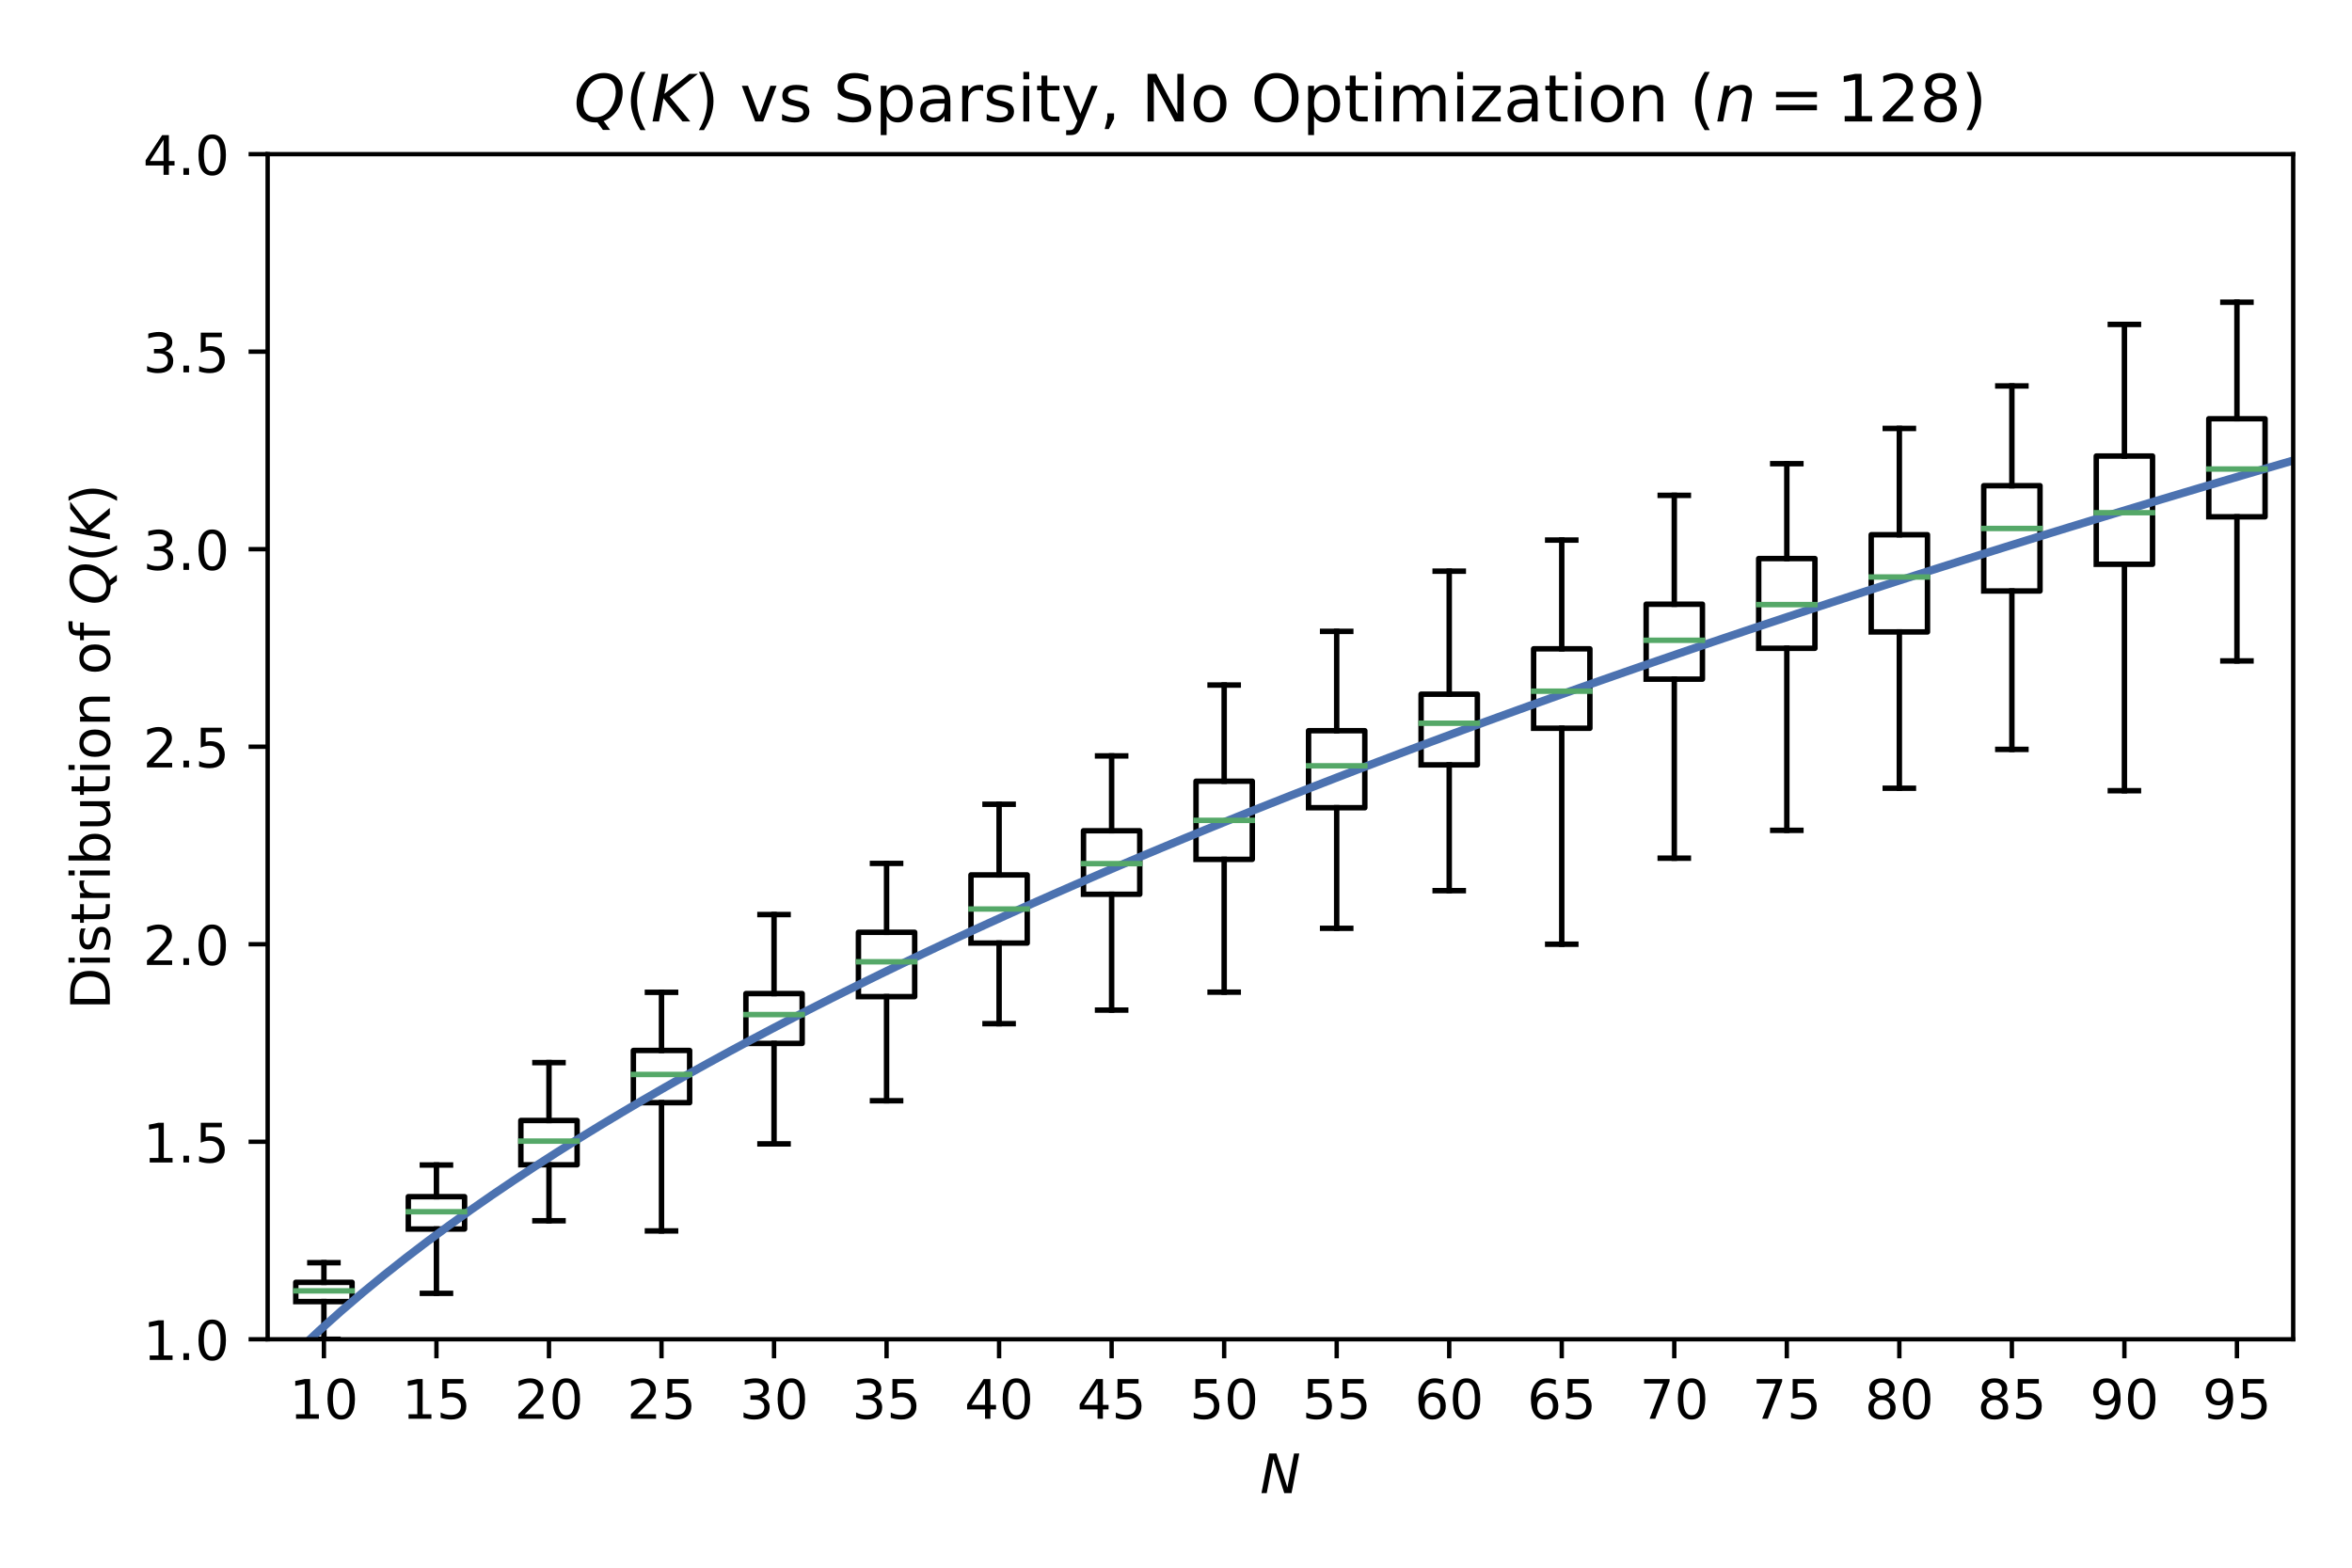 <?xml version="1.0" encoding="utf-8" standalone="no"?>
<!DOCTYPE svg PUBLIC "-//W3C//DTD SVG 1.1//EN"
  "http://www.w3.org/Graphics/SVG/1.1/DTD/svg11.dtd">
<!-- Created with matplotlib (https://matplotlib.org/) -->
<svg height="288pt" version="1.1" viewBox="0 0 432 288" width="432pt" xmlns="http://www.w3.org/2000/svg" xmlns:xlink="http://www.w3.org/1999/xlink">
 <defs>
  <style type="text/css">
*{stroke-linecap:butt;stroke-linejoin:round;}
  </style>
 </defs>
 <g id="figure_1">
  <g id="patch_1">
   <path d="M 0 288 
L 432 288 
L 432 0 
L 0 0 
z
" style="fill:none;"/>
  </g>
  <g id="axes_1">
   <g id="patch_2">
    <path d="M 49.16 246.04 
L 421.2 246.04 
L 421.2 28.32 
L 49.16 28.32 
z
" style="fill:none;"/>
   </g>
   <g id="matplotlib.axis_1">
    <g id="xtick_1">
     <g id="line2d_1">
      <defs>
       <path d="M 0 0 
L 0 3.5 
" id="m05bd1c943e" style="stroke:#000000;stroke-width:0.8;"/>
      </defs>
      <g>
       <use style="stroke:#000000;stroke-width:0.8;" x="59.494" xlink:href="#m05bd1c943e" y="246.04"/>
      </g>
     </g>
     <g id="text_1">
      <!-- 10 -->
      <defs>
       <path d="M 12.406 8.297 
L 28.516 8.297 
L 28.516 63.922 
L 10.984 60.406 
L 10.984 69.391 
L 28.422 72.906 
L 38.281 72.906 
L 38.281 8.297 
L 54.391 8.297 
L 54.391 0 
L 12.406 0 
z
" id="DejaVuSans-49"/>
       <path d="M 31.781 66.406 
Q 24.172 66.406 20.328 58.906 
Q 16.5 51.422 16.5 36.375 
Q 16.5 21.391 20.328 13.891 
Q 24.172 6.391 31.781 6.391 
Q 39.453 6.391 43.281 13.891 
Q 47.125 21.391 47.125 36.375 
Q 47.125 51.422 43.281 58.906 
Q 39.453 66.406 31.781 66.406 
z
M 31.781 74.219 
Q 44.047 74.219 50.516 64.516 
Q 56.984 54.828 56.984 36.375 
Q 56.984 17.969 50.516 8.266 
Q 44.047 -1.422 31.781 -1.422 
Q 19.531 -1.422 13.062 8.266 
Q 6.594 17.969 6.594 36.375 
Q 6.594 54.828 13.062 64.516 
Q 19.531 74.219 31.781 74.219 
z
" id="DejaVuSans-48"/>
      </defs>
      <g transform="translate(53.132 260.638)scale(0.1 -0.1)">
       <use xlink:href="#DejaVuSans-49"/>
       <use x="63.623" xlink:href="#DejaVuSans-48"/>
      </g>
     </g>
    </g>
    <g id="xtick_2">
     <g id="line2d_2">
      <g>
       <use style="stroke:#000000;stroke-width:0.8;" x="80.163" xlink:href="#m05bd1c943e" y="246.04"/>
      </g>
     </g>
     <g id="text_2">
      <!-- 15 -->
      <defs>
       <path d="M 10.797 72.906 
L 49.516 72.906 
L 49.516 64.594 
L 19.828 64.594 
L 19.828 46.734 
Q 21.969 47.469 24.109 47.828 
Q 26.266 48.188 28.422 48.188 
Q 40.625 48.188 47.75 41.5 
Q 54.891 34.812 54.891 23.391 
Q 54.891 11.625 47.562 5.094 
Q 40.234 -1.422 26.906 -1.422 
Q 22.312 -1.422 17.547 -0.641 
Q 12.797 0.141 7.719 1.703 
L 7.719 11.625 
Q 12.109 9.234 16.797 8.062 
Q 21.484 6.891 26.703 6.891 
Q 35.156 6.891 40.078 11.328 
Q 45.016 15.766 45.016 23.391 
Q 45.016 31 40.078 35.438 
Q 35.156 39.891 26.703 39.891 
Q 22.75 39.891 18.812 39.016 
Q 14.891 38.141 10.797 36.281 
z
" id="DejaVuSans-53"/>
      </defs>
      <g transform="translate(73.801 260.638)scale(0.1 -0.1)">
       <use xlink:href="#DejaVuSans-49"/>
       <use x="63.623" xlink:href="#DejaVuSans-53"/>
      </g>
     </g>
    </g>
    <g id="xtick_3">
     <g id="line2d_3">
      <g>
       <use style="stroke:#000000;stroke-width:0.8;" x="100.832" xlink:href="#m05bd1c943e" y="246.04"/>
      </g>
     </g>
     <g id="text_3">
      <!-- 20 -->
      <defs>
       <path d="M 19.188 8.297 
L 53.609 8.297 
L 53.609 0 
L 7.328 0 
L 7.328 8.297 
Q 12.938 14.109 22.625 23.891 
Q 32.328 33.688 34.812 36.531 
Q 39.547 41.844 41.422 45.531 
Q 43.312 49.219 43.312 52.781 
Q 43.312 58.594 39.234 62.25 
Q 35.156 65.922 28.609 65.922 
Q 23.969 65.922 18.812 64.312 
Q 13.672 62.703 7.812 59.422 
L 7.812 69.391 
Q 13.766 71.781 18.938 73 
Q 24.125 74.219 28.422 74.219 
Q 39.75 74.219 46.484 68.547 
Q 53.219 62.891 53.219 53.422 
Q 53.219 48.922 51.531 44.891 
Q 49.859 40.875 45.406 35.406 
Q 44.188 33.984 37.641 27.219 
Q 31.109 20.453 19.188 8.297 
z
" id="DejaVuSans-50"/>
      </defs>
      <g transform="translate(94.47 260.638)scale(0.1 -0.1)">
       <use xlink:href="#DejaVuSans-50"/>
       <use x="63.623" xlink:href="#DejaVuSans-48"/>
      </g>
     </g>
    </g>
    <g id="xtick_4">
     <g id="line2d_4">
      <g>
       <use style="stroke:#000000;stroke-width:0.8;" x="121.501" xlink:href="#m05bd1c943e" y="246.04"/>
      </g>
     </g>
     <g id="text_4">
      <!-- 25 -->
      <g transform="translate(115.139 260.638)scale(0.1 -0.1)">
       <use xlink:href="#DejaVuSans-50"/>
       <use x="63.623" xlink:href="#DejaVuSans-53"/>
      </g>
     </g>
    </g>
    <g id="xtick_5">
     <g id="line2d_5">
      <g>
       <use style="stroke:#000000;stroke-width:0.8;" x="142.17" xlink:href="#m05bd1c943e" y="246.04"/>
      </g>
     </g>
     <g id="text_5">
      <!-- 30 -->
      <defs>
       <path d="M 40.578 39.312 
Q 47.656 37.797 51.625 33 
Q 55.609 28.219 55.609 21.188 
Q 55.609 10.406 48.188 4.484 
Q 40.766 -1.422 27.094 -1.422 
Q 22.516 -1.422 17.656 -0.516 
Q 12.797 0.391 7.625 2.203 
L 7.625 11.719 
Q 11.719 9.328 16.594 8.109 
Q 21.484 6.891 26.812 6.891 
Q 36.078 6.891 40.938 10.547 
Q 45.797 14.203 45.797 21.188 
Q 45.797 27.641 41.281 31.266 
Q 36.766 34.906 28.719 34.906 
L 20.219 34.906 
L 20.219 43.016 
L 29.109 43.016 
Q 36.375 43.016 40.234 45.922 
Q 44.094 48.828 44.094 54.297 
Q 44.094 59.906 40.109 62.906 
Q 36.141 65.922 28.719 65.922 
Q 24.656 65.922 20.016 65.031 
Q 15.375 64.156 9.812 62.312 
L 9.812 71.094 
Q 15.438 72.656 20.344 73.438 
Q 25.25 74.219 29.594 74.219 
Q 40.828 74.219 47.359 69.109 
Q 53.906 64.016 53.906 55.328 
Q 53.906 49.266 50.438 45.094 
Q 46.969 40.922 40.578 39.312 
z
" id="DejaVuSans-51"/>
      </defs>
      <g transform="translate(135.808 260.638)scale(0.1 -0.1)">
       <use xlink:href="#DejaVuSans-51"/>
       <use x="63.623" xlink:href="#DejaVuSans-48"/>
      </g>
     </g>
    </g>
    <g id="xtick_6">
     <g id="line2d_6">
      <g>
       <use style="stroke:#000000;stroke-width:0.8;" x="162.839" xlink:href="#m05bd1c943e" y="246.04"/>
      </g>
     </g>
     <g id="text_6">
      <!-- 35 -->
      <g transform="translate(156.476 260.638)scale(0.1 -0.1)">
       <use xlink:href="#DejaVuSans-51"/>
       <use x="63.623" xlink:href="#DejaVuSans-53"/>
      </g>
     </g>
    </g>
    <g id="xtick_7">
     <g id="line2d_7">
      <g>
       <use style="stroke:#000000;stroke-width:0.8;" x="183.508" xlink:href="#m05bd1c943e" y="246.04"/>
      </g>
     </g>
     <g id="text_7">
      <!-- 40 -->
      <defs>
       <path d="M 37.797 64.312 
L 12.891 25.391 
L 37.797 25.391 
z
M 35.203 72.906 
L 47.609 72.906 
L 47.609 25.391 
L 58.016 25.391 
L 58.016 17.188 
L 47.609 17.188 
L 47.609 0 
L 37.797 0 
L 37.797 17.188 
L 4.891 17.188 
L 4.891 26.703 
z
" id="DejaVuSans-52"/>
      </defs>
      <g transform="translate(177.145 260.638)scale(0.1 -0.1)">
       <use xlink:href="#DejaVuSans-52"/>
       <use x="63.623" xlink:href="#DejaVuSans-48"/>
      </g>
     </g>
    </g>
    <g id="xtick_8">
     <g id="line2d_8">
      <g>
       <use style="stroke:#000000;stroke-width:0.8;" x="204.177" xlink:href="#m05bd1c943e" y="246.04"/>
      </g>
     </g>
     <g id="text_8">
      <!-- 45 -->
      <g transform="translate(197.814 260.638)scale(0.1 -0.1)">
       <use xlink:href="#DejaVuSans-52"/>
       <use x="63.623" xlink:href="#DejaVuSans-53"/>
      </g>
     </g>
    </g>
    <g id="xtick_9">
     <g id="line2d_9">
      <g>
       <use style="stroke:#000000;stroke-width:0.8;" x="224.846" xlink:href="#m05bd1c943e" y="246.04"/>
      </g>
     </g>
     <g id="text_9">
      <!-- 50 -->
      <g transform="translate(218.483 260.638)scale(0.1 -0.1)">
       <use xlink:href="#DejaVuSans-53"/>
       <use x="63.623" xlink:href="#DejaVuSans-48"/>
      </g>
     </g>
    </g>
    <g id="xtick_10">
     <g id="line2d_10">
      <g>
       <use style="stroke:#000000;stroke-width:0.8;" x="245.514" xlink:href="#m05bd1c943e" y="246.04"/>
      </g>
     </g>
     <g id="text_10">
      <!-- 55 -->
      <g transform="translate(239.152 260.638)scale(0.1 -0.1)">
       <use xlink:href="#DejaVuSans-53"/>
       <use x="63.623" xlink:href="#DejaVuSans-53"/>
      </g>
     </g>
    </g>
    <g id="xtick_11">
     <g id="line2d_11">
      <g>
       <use style="stroke:#000000;stroke-width:0.8;" x="266.183" xlink:href="#m05bd1c943e" y="246.04"/>
      </g>
     </g>
     <g id="text_11">
      <!-- 60 -->
      <defs>
       <path d="M 33.016 40.375 
Q 26.375 40.375 22.484 35.828 
Q 18.609 31.297 18.609 23.391 
Q 18.609 15.531 22.484 10.953 
Q 26.375 6.391 33.016 6.391 
Q 39.656 6.391 43.531 10.953 
Q 47.406 15.531 47.406 23.391 
Q 47.406 31.297 43.531 35.828 
Q 39.656 40.375 33.016 40.375 
z
M 52.594 71.297 
L 52.594 62.312 
Q 48.875 64.062 45.094 64.984 
Q 41.312 65.922 37.594 65.922 
Q 27.828 65.922 22.672 59.328 
Q 17.531 52.734 16.797 39.406 
Q 19.672 43.656 24.016 45.922 
Q 28.375 48.188 33.594 48.188 
Q 44.578 48.188 50.953 41.516 
Q 57.328 34.859 57.328 23.391 
Q 57.328 12.156 50.688 5.359 
Q 44.047 -1.422 33.016 -1.422 
Q 20.359 -1.422 13.672 8.266 
Q 6.984 17.969 6.984 36.375 
Q 6.984 53.656 15.188 63.938 
Q 23.391 74.219 37.203 74.219 
Q 40.922 74.219 44.703 73.484 
Q 48.484 72.75 52.594 71.297 
z
" id="DejaVuSans-54"/>
      </defs>
      <g transform="translate(259.821 260.638)scale(0.1 -0.1)">
       <use xlink:href="#DejaVuSans-54"/>
       <use x="63.623" xlink:href="#DejaVuSans-48"/>
      </g>
     </g>
    </g>
    <g id="xtick_12">
     <g id="line2d_12">
      <g>
       <use style="stroke:#000000;stroke-width:0.8;" x="286.852" xlink:href="#m05bd1c943e" y="246.04"/>
      </g>
     </g>
     <g id="text_12">
      <!-- 65 -->
      <g transform="translate(280.49 260.638)scale(0.1 -0.1)">
       <use xlink:href="#DejaVuSans-54"/>
       <use x="63.623" xlink:href="#DejaVuSans-53"/>
      </g>
     </g>
    </g>
    <g id="xtick_13">
     <g id="line2d_13">
      <g>
       <use style="stroke:#000000;stroke-width:0.8;" x="307.521" xlink:href="#m05bd1c943e" y="246.04"/>
      </g>
     </g>
     <g id="text_13">
      <!-- 70 -->
      <defs>
       <path d="M 8.203 72.906 
L 55.078 72.906 
L 55.078 68.703 
L 28.609 0 
L 18.312 0 
L 43.219 64.594 
L 8.203 64.594 
z
" id="DejaVuSans-55"/>
      </defs>
      <g transform="translate(301.159 260.638)scale(0.1 -0.1)">
       <use xlink:href="#DejaVuSans-55"/>
       <use x="63.623" xlink:href="#DejaVuSans-48"/>
      </g>
     </g>
    </g>
    <g id="xtick_14">
     <g id="line2d_14">
      <g>
       <use style="stroke:#000000;stroke-width:0.8;" x="328.19" xlink:href="#m05bd1c943e" y="246.04"/>
      </g>
     </g>
     <g id="text_14">
      <!-- 75 -->
      <g transform="translate(321.827 260.638)scale(0.1 -0.1)">
       <use xlink:href="#DejaVuSans-55"/>
       <use x="63.623" xlink:href="#DejaVuSans-53"/>
      </g>
     </g>
    </g>
    <g id="xtick_15">
     <g id="line2d_15">
      <g>
       <use style="stroke:#000000;stroke-width:0.8;" x="348.859" xlink:href="#m05bd1c943e" y="246.04"/>
      </g>
     </g>
     <g id="text_15">
      <!-- 80 -->
      <defs>
       <path d="M 31.781 34.625 
Q 24.75 34.625 20.719 30.859 
Q 16.703 27.094 16.703 20.516 
Q 16.703 13.922 20.719 10.156 
Q 24.75 6.391 31.781 6.391 
Q 38.812 6.391 42.859 10.172 
Q 46.922 13.969 46.922 20.516 
Q 46.922 27.094 42.891 30.859 
Q 38.875 34.625 31.781 34.625 
z
M 21.922 38.812 
Q 15.578 40.375 12.031 44.719 
Q 8.5 49.078 8.5 55.328 
Q 8.5 64.062 14.719 69.141 
Q 20.953 74.219 31.781 74.219 
Q 42.672 74.219 48.875 69.141 
Q 55.078 64.062 55.078 55.328 
Q 55.078 49.078 51.531 44.719 
Q 48 40.375 41.703 38.812 
Q 48.828 37.156 52.797 32.312 
Q 56.781 27.484 56.781 20.516 
Q 56.781 9.906 50.312 4.234 
Q 43.844 -1.422 31.781 -1.422 
Q 19.734 -1.422 13.25 4.234 
Q 6.781 9.906 6.781 20.516 
Q 6.781 27.484 10.781 32.312 
Q 14.797 37.156 21.922 38.812 
z
M 18.312 54.391 
Q 18.312 48.734 21.844 45.562 
Q 25.391 42.391 31.781 42.391 
Q 38.141 42.391 41.719 45.562 
Q 45.312 48.734 45.312 54.391 
Q 45.312 60.062 41.719 63.234 
Q 38.141 66.406 31.781 66.406 
Q 25.391 66.406 21.844 63.234 
Q 18.312 60.062 18.312 54.391 
z
" id="DejaVuSans-56"/>
      </defs>
      <g transform="translate(342.496 260.638)scale(0.1 -0.1)">
       <use xlink:href="#DejaVuSans-56"/>
       <use x="63.623" xlink:href="#DejaVuSans-48"/>
      </g>
     </g>
    </g>
    <g id="xtick_16">
     <g id="line2d_16">
      <g>
       <use style="stroke:#000000;stroke-width:0.8;" x="369.528" xlink:href="#m05bd1c943e" y="246.04"/>
      </g>
     </g>
     <g id="text_16">
      <!-- 85 -->
      <g transform="translate(363.165 260.638)scale(0.1 -0.1)">
       <use xlink:href="#DejaVuSans-56"/>
       <use x="63.623" xlink:href="#DejaVuSans-53"/>
      </g>
     </g>
    </g>
    <g id="xtick_17">
     <g id="line2d_17">
      <g>
       <use style="stroke:#000000;stroke-width:0.8;" x="390.197" xlink:href="#m05bd1c943e" y="246.04"/>
      </g>
     </g>
     <g id="text_17">
      <!-- 90 -->
      <defs>
       <path d="M 10.984 1.516 
L 10.984 10.5 
Q 14.703 8.734 18.5 7.812 
Q 22.312 6.891 25.984 6.891 
Q 35.75 6.891 40.891 13.453 
Q 46.047 20.016 46.781 33.406 
Q 43.953 29.203 39.594 26.953 
Q 35.25 24.703 29.984 24.703 
Q 19.047 24.703 12.672 31.312 
Q 6.297 37.938 6.297 49.422 
Q 6.297 60.641 12.938 67.422 
Q 19.578 74.219 30.609 74.219 
Q 43.266 74.219 49.922 64.516 
Q 56.594 54.828 56.594 36.375 
Q 56.594 19.141 48.406 8.859 
Q 40.234 -1.422 26.422 -1.422 
Q 22.703 -1.422 18.891 -0.688 
Q 15.094 0.047 10.984 1.516 
z
M 30.609 32.422 
Q 37.25 32.422 41.125 36.953 
Q 45.016 41.5 45.016 49.422 
Q 45.016 57.281 41.125 61.844 
Q 37.25 66.406 30.609 66.406 
Q 23.969 66.406 20.094 61.844 
Q 16.219 57.281 16.219 49.422 
Q 16.219 41.5 20.094 36.953 
Q 23.969 32.422 30.609 32.422 
z
" id="DejaVuSans-57"/>
      </defs>
      <g transform="translate(383.834 260.638)scale(0.1 -0.1)">
       <use xlink:href="#DejaVuSans-57"/>
       <use x="63.623" xlink:href="#DejaVuSans-48"/>
      </g>
     </g>
    </g>
    <g id="xtick_18">
     <g id="line2d_18">
      <g>
       <use style="stroke:#000000;stroke-width:0.8;" x="410.866" xlink:href="#m05bd1c943e" y="246.04"/>
      </g>
     </g>
     <g id="text_18">
      <!-- 95 -->
      <g transform="translate(404.503 260.638)scale(0.1 -0.1)">
       <use xlink:href="#DejaVuSans-57"/>
       <use x="63.623" xlink:href="#DejaVuSans-53"/>
      </g>
     </g>
    </g>
    <g id="text_19">
     <!-- $N$ -->
     <defs>
      <path d="M 16.891 72.906 
L 30.172 72.906 
L 50.297 10.406 
L 62.5 72.906 
L 72.125 72.906 
L 57.906 0 
L 44.578 0 
L 24.516 62.891 
L 12.312 0 
L 2.688 0 
z
" id="DejaVuSans-Oblique-78"/>
     </defs>
     <g transform="translate(231.43 274.317)scale(0.1 -0.1)">
      <use transform="translate(0 0.094)" xlink:href="#DejaVuSans-Oblique-78"/>
     </g>
    </g>
   </g>
   <g id="matplotlib.axis_2">
    <g id="ytick_1">
     <g id="line2d_19">
      <defs>
       <path d="M 0 0 
L -3.5 0 
" id="mdcba5b15f2" style="stroke:#000000;stroke-width:0.8;"/>
      </defs>
      <g>
       <use style="stroke:#000000;stroke-width:0.8;" x="49.16" xlink:href="#mdcba5b15f2" y="246.04"/>
      </g>
     </g>
     <g id="text_20">
      <!-- 1.0 -->
      <defs>
       <path d="M 10.688 12.406 
L 21 12.406 
L 21 0 
L 10.688 0 
z
" id="DejaVuSans-46"/>
      </defs>
      <g transform="translate(26.257 249.839)scale(0.1 -0.1)">
       <use xlink:href="#DejaVuSans-49"/>
       <use x="63.623" xlink:href="#DejaVuSans-46"/>
       <use x="95.41" xlink:href="#DejaVuSans-48"/>
      </g>
     </g>
    </g>
    <g id="ytick_2">
     <g id="line2d_20">
      <g>
       <use style="stroke:#000000;stroke-width:0.8;" x="49.16" xlink:href="#mdcba5b15f2" y="209.753"/>
      </g>
     </g>
     <g id="text_21">
      <!-- 1.5 -->
      <g transform="translate(26.257 213.553)scale(0.1 -0.1)">
       <use xlink:href="#DejaVuSans-49"/>
       <use x="63.623" xlink:href="#DejaVuSans-46"/>
       <use x="95.41" xlink:href="#DejaVuSans-53"/>
      </g>
     </g>
    </g>
    <g id="ytick_3">
     <g id="line2d_21">
      <g>
       <use style="stroke:#000000;stroke-width:0.8;" x="49.16" xlink:href="#mdcba5b15f2" y="173.467"/>
      </g>
     </g>
     <g id="text_22">
      <!-- 2.0 -->
      <g transform="translate(26.257 177.266)scale(0.1 -0.1)">
       <use xlink:href="#DejaVuSans-50"/>
       <use x="63.623" xlink:href="#DejaVuSans-46"/>
       <use x="95.41" xlink:href="#DejaVuSans-48"/>
      </g>
     </g>
    </g>
    <g id="ytick_4">
     <g id="line2d_22">
      <g>
       <use style="stroke:#000000;stroke-width:0.8;" x="49.16" xlink:href="#mdcba5b15f2" y="137.18"/>
      </g>
     </g>
     <g id="text_23">
      <!-- 2.5 -->
      <g transform="translate(26.257 140.979)scale(0.1 -0.1)">
       <use xlink:href="#DejaVuSans-50"/>
       <use x="63.623" xlink:href="#DejaVuSans-46"/>
       <use x="95.41" xlink:href="#DejaVuSans-53"/>
      </g>
     </g>
    </g>
    <g id="ytick_5">
     <g id="line2d_23">
      <g>
       <use style="stroke:#000000;stroke-width:0.8;" x="49.16" xlink:href="#mdcba5b15f2" y="100.893"/>
      </g>
     </g>
     <g id="text_24">
      <!-- 3.0 -->
      <g transform="translate(26.257 104.693)scale(0.1 -0.1)">
       <use xlink:href="#DejaVuSans-51"/>
       <use x="63.623" xlink:href="#DejaVuSans-46"/>
       <use x="95.41" xlink:href="#DejaVuSans-48"/>
      </g>
     </g>
    </g>
    <g id="ytick_6">
     <g id="line2d_24">
      <g>
       <use style="stroke:#000000;stroke-width:0.8;" x="49.16" xlink:href="#mdcba5b15f2" y="64.607"/>
      </g>
     </g>
     <g id="text_25">
      <!-- 3.5 -->
      <g transform="translate(26.257 68.406)scale(0.1 -0.1)">
       <use xlink:href="#DejaVuSans-51"/>
       <use x="63.623" xlink:href="#DejaVuSans-46"/>
       <use x="95.41" xlink:href="#DejaVuSans-53"/>
      </g>
     </g>
    </g>
    <g id="ytick_7">
     <g id="line2d_25">
      <g>
       <use style="stroke:#000000;stroke-width:0.8;" x="49.16" xlink:href="#mdcba5b15f2" y="28.32"/>
      </g>
     </g>
     <g id="text_26">
      <!-- 4.0 -->
      <g transform="translate(26.257 32.119)scale(0.1 -0.1)">
       <use xlink:href="#DejaVuSans-52"/>
       <use x="63.623" xlink:href="#DejaVuSans-46"/>
       <use x="95.41" xlink:href="#DejaVuSans-48"/>
      </g>
     </g>
    </g>
    <g id="text_27">
     <!-- Distribution of $Q(K)$ -->
     <defs>
      <path d="M 19.672 64.797 
L 19.672 8.109 
L 31.594 8.109 
Q 46.688 8.109 53.688 14.938 
Q 60.688 21.781 60.688 36.531 
Q 60.688 51.172 53.688 57.984 
Q 46.688 64.797 31.594 64.797 
z
M 9.812 72.906 
L 30.078 72.906 
Q 51.266 72.906 61.172 64.094 
Q 71.094 55.281 71.094 36.531 
Q 71.094 17.672 61.125 8.828 
Q 51.172 0 30.078 0 
L 9.812 0 
z
" id="DejaVuSans-68"/>
      <path d="M 9.422 54.688 
L 18.406 54.688 
L 18.406 0 
L 9.422 0 
z
M 9.422 75.984 
L 18.406 75.984 
L 18.406 64.594 
L 9.422 64.594 
z
" id="DejaVuSans-105"/>
      <path d="M 44.281 53.078 
L 44.281 44.578 
Q 40.484 46.531 36.375 47.5 
Q 32.281 48.484 27.875 48.484 
Q 21.188 48.484 17.844 46.438 
Q 14.5 44.391 14.5 40.281 
Q 14.5 37.156 16.891 35.375 
Q 19.281 33.594 26.516 31.984 
L 29.594 31.297 
Q 39.156 29.25 43.188 25.516 
Q 47.219 21.781 47.219 15.094 
Q 47.219 7.469 41.188 3.016 
Q 35.156 -1.422 24.609 -1.422 
Q 20.219 -1.422 15.453 -0.562 
Q 10.688 0.297 5.422 2 
L 5.422 11.281 
Q 10.406 8.688 15.234 7.391 
Q 20.062 6.109 24.812 6.109 
Q 31.156 6.109 34.562 8.281 
Q 37.984 10.453 37.984 14.406 
Q 37.984 18.062 35.516 20.016 
Q 33.062 21.969 24.703 23.781 
L 21.578 24.516 
Q 13.234 26.266 9.516 29.906 
Q 5.812 33.547 5.812 39.891 
Q 5.812 47.609 11.281 51.797 
Q 16.75 56 26.812 56 
Q 31.781 56 36.172 55.266 
Q 40.578 54.547 44.281 53.078 
z
" id="DejaVuSans-115"/>
      <path d="M 18.312 70.219 
L 18.312 54.688 
L 36.812 54.688 
L 36.812 47.703 
L 18.312 47.703 
L 18.312 18.016 
Q 18.312 11.328 20.141 9.422 
Q 21.969 7.516 27.594 7.516 
L 36.812 7.516 
L 36.812 0 
L 27.594 0 
Q 17.188 0 13.234 3.875 
Q 9.281 7.766 9.281 18.016 
L 9.281 47.703 
L 2.688 47.703 
L 2.688 54.688 
L 9.281 54.688 
L 9.281 70.219 
z
" id="DejaVuSans-116"/>
      <path d="M 41.109 46.297 
Q 39.594 47.172 37.812 47.578 
Q 36.031 48 33.891 48 
Q 26.266 48 22.188 43.047 
Q 18.109 38.094 18.109 28.812 
L 18.109 0 
L 9.078 0 
L 9.078 54.688 
L 18.109 54.688 
L 18.109 46.188 
Q 20.953 51.172 25.484 53.578 
Q 30.031 56 36.531 56 
Q 37.453 56 38.578 55.875 
Q 39.703 55.766 41.062 55.516 
z
" id="DejaVuSans-114"/>
      <path d="M 48.688 27.297 
Q 48.688 37.203 44.609 42.844 
Q 40.531 48.484 33.406 48.484 
Q 26.266 48.484 22.188 42.844 
Q 18.109 37.203 18.109 27.297 
Q 18.109 17.391 22.188 11.75 
Q 26.266 6.109 33.406 6.109 
Q 40.531 6.109 44.609 11.75 
Q 48.688 17.391 48.688 27.297 
z
M 18.109 46.391 
Q 20.953 51.266 25.266 53.625 
Q 29.594 56 35.594 56 
Q 45.562 56 51.781 48.094 
Q 58.016 40.188 58.016 27.297 
Q 58.016 14.406 51.781 6.484 
Q 45.562 -1.422 35.594 -1.422 
Q 29.594 -1.422 25.266 0.953 
Q 20.953 3.328 18.109 8.203 
L 18.109 0 
L 9.078 0 
L 9.078 75.984 
L 18.109 75.984 
z
" id="DejaVuSans-98"/>
      <path d="M 8.5 21.578 
L 8.5 54.688 
L 17.484 54.688 
L 17.484 21.922 
Q 17.484 14.156 20.5 10.266 
Q 23.531 6.391 29.594 6.391 
Q 36.859 6.391 41.078 11.031 
Q 45.312 15.672 45.312 23.688 
L 45.312 54.688 
L 54.297 54.688 
L 54.297 0 
L 45.312 0 
L 45.312 8.406 
Q 42.047 3.422 37.719 1 
Q 33.406 -1.422 27.688 -1.422 
Q 18.266 -1.422 13.375 4.438 
Q 8.5 10.297 8.5 21.578 
z
M 31.109 56 
z
" id="DejaVuSans-117"/>
      <path d="M 30.609 48.391 
Q 23.391 48.391 19.188 42.75 
Q 14.984 37.109 14.984 27.297 
Q 14.984 17.484 19.156 11.844 
Q 23.344 6.203 30.609 6.203 
Q 37.797 6.203 41.984 11.859 
Q 46.188 17.531 46.188 27.297 
Q 46.188 37.016 41.984 42.703 
Q 37.797 48.391 30.609 48.391 
z
M 30.609 56 
Q 42.328 56 49.016 48.375 
Q 55.719 40.766 55.719 27.297 
Q 55.719 13.875 49.016 6.219 
Q 42.328 -1.422 30.609 -1.422 
Q 18.844 -1.422 12.172 6.219 
Q 5.516 13.875 5.516 27.297 
Q 5.516 40.766 12.172 48.375 
Q 18.844 56 30.609 56 
z
" id="DejaVuSans-111"/>
      <path d="M 54.891 33.016 
L 54.891 0 
L 45.906 0 
L 45.906 32.719 
Q 45.906 40.484 42.875 44.328 
Q 39.844 48.188 33.797 48.188 
Q 26.516 48.188 22.312 43.547 
Q 18.109 38.922 18.109 30.906 
L 18.109 0 
L 9.078 0 
L 9.078 54.688 
L 18.109 54.688 
L 18.109 46.188 
Q 21.344 51.125 25.703 53.562 
Q 30.078 56 35.797 56 
Q 45.219 56 50.047 50.172 
Q 54.891 44.344 54.891 33.016 
z
" id="DejaVuSans-110"/>
      <path id="DejaVuSans-32"/>
      <path d="M 37.109 75.984 
L 37.109 68.5 
L 28.516 68.5 
Q 23.688 68.5 21.797 66.547 
Q 19.922 64.594 19.922 59.516 
L 19.922 54.688 
L 34.719 54.688 
L 34.719 47.703 
L 19.922 47.703 
L 19.922 0 
L 10.891 0 
L 10.891 47.703 
L 2.297 47.703 
L 2.297 54.688 
L 10.891 54.688 
L 10.891 58.5 
Q 10.891 67.625 15.141 71.797 
Q 19.391 75.984 28.609 75.984 
z
" id="DejaVuSans-102"/>
      <path d="M 36.078 -1.312 
Q 35.547 -1.375 34.953 -1.391 
Q 34.375 -1.422 33.203 -1.422 
Q 19.531 -1.422 11.812 6.422 
Q 4.109 14.266 4.109 28.078 
Q 4.109 36.234 7.062 44.438 
Q 10.016 52.641 15.281 59.188 
Q 21.391 66.703 29.031 70.453 
Q 36.672 74.219 45.906 74.219 
Q 59.281 74.219 66.984 66.328 
Q 74.703 58.453 74.703 44.828 
Q 74.703 30.125 66.641 17.922 
Q 58.594 5.719 45.609 0.688 
L 55.516 -12.891 
L 44.484 -12.891 
z
M 45.609 66.219 
Q 37.5 66.219 31.297 62.281 
Q 25.094 58.344 20.516 50.297 
Q 17.578 45.172 16.031 39.406 
Q 14.5 33.641 14.5 27.781 
Q 14.5 17.625 19.359 12.109 
Q 24.219 6.594 33.109 6.594 
Q 41.109 6.594 47.375 10.562 
Q 53.656 14.547 58.109 22.406 
Q 61.078 27.688 62.641 33.469 
Q 64.203 39.266 64.203 45.016 
Q 64.203 55.125 59.312 60.672 
Q 54.438 66.219 45.609 66.219 
z
" id="DejaVuSans-Oblique-81"/>
      <path d="M 31 75.875 
Q 24.469 64.656 21.281 53.656 
Q 18.109 42.672 18.109 31.391 
Q 18.109 20.125 21.312 9.062 
Q 24.516 -2 31 -13.188 
L 23.188 -13.188 
Q 15.875 -1.703 12.234 9.375 
Q 8.594 20.453 8.594 31.391 
Q 8.594 42.281 12.203 53.312 
Q 15.828 64.359 23.188 75.875 
z
" id="DejaVuSans-40"/>
      <path d="M 16.891 72.906 
L 26.812 72.906 
L 20.797 42.188 
L 59.078 72.906 
L 72.219 72.906 
L 28.906 38.094 
L 60.594 0 
L 48.578 0 
L 19.484 35.5 
L 12.594 0 
L 2.688 0 
z
" id="DejaVuSans-Oblique-75"/>
      <path d="M 8.016 75.875 
L 15.828 75.875 
Q 23.141 64.359 26.781 53.312 
Q 30.422 42.281 30.422 31.391 
Q 30.422 20.453 26.781 9.375 
Q 23.141 -1.703 15.828 -13.188 
L 8.016 -13.188 
Q 14.5 -2 17.703 9.062 
Q 20.906 20.125 20.906 31.391 
Q 20.906 42.672 17.703 53.656 
Q 14.5 64.656 8.016 75.875 
z
" id="DejaVuSans-41"/>
     </defs>
     <g transform="translate(20.177 185.48)rotate(-90)scale(0.1 -0.1)">
      <use transform="translate(0 0.016)" xlink:href="#DejaVuSans-68"/>
      <use transform="translate(77.002 0.016)" xlink:href="#DejaVuSans-105"/>
      <use transform="translate(104.785 0.016)" xlink:href="#DejaVuSans-115"/>
      <use transform="translate(156.885 0.016)" xlink:href="#DejaVuSans-116"/>
      <use transform="translate(196.094 0.016)" xlink:href="#DejaVuSans-114"/>
      <use transform="translate(237.207 0.016)" xlink:href="#DejaVuSans-105"/>
      <use transform="translate(264.99 0.016)" xlink:href="#DejaVuSans-98"/>
      <use transform="translate(328.467 0.016)" xlink:href="#DejaVuSans-117"/>
      <use transform="translate(391.846 0.016)" xlink:href="#DejaVuSans-116"/>
      <use transform="translate(431.055 0.016)" xlink:href="#DejaVuSans-105"/>
      <use transform="translate(458.838 0.016)" xlink:href="#DejaVuSans-111"/>
      <use transform="translate(520.02 0.016)" xlink:href="#DejaVuSans-110"/>
      <use transform="translate(583.398 0.016)" xlink:href="#DejaVuSans-32"/>
      <use transform="translate(615.186 0.016)" xlink:href="#DejaVuSans-111"/>
      <use transform="translate(676.367 0.016)" xlink:href="#DejaVuSans-102"/>
      <use transform="translate(711.572 0.016)" xlink:href="#DejaVuSans-32"/>
      <use transform="translate(743.359 0.016)" xlink:href="#DejaVuSans-Oblique-81"/>
      <use transform="translate(822.07 0.016)" xlink:href="#DejaVuSans-40"/>
      <use transform="translate(861.084 0.016)" xlink:href="#DejaVuSans-Oblique-75"/>
      <use transform="translate(926.66 0.016)" xlink:href="#DejaVuSans-41"/>
     </g>
    </g>
   </g>
   <g id="line2d_26">
    <path clip-path="url(#p207c3d2f7a)" d="M 54.327 239.117 
L 64.662 239.117 
L 64.662 235.575 
L 54.327 235.575 
L 54.327 239.117 
" style="fill:none;stroke:#000000;stroke-linecap:square;"/>
   </g>
   <g id="line2d_27">
    <path clip-path="url(#p207c3d2f7a)" d="M 59.494 239.117 
L 59.494 246.04 
" style="fill:none;stroke:#000000;stroke-linecap:square;"/>
   </g>
   <g id="line2d_28">
    <path clip-path="url(#p207c3d2f7a)" d="M 59.494 235.575 
L 59.494 231.968 
" style="fill:none;stroke:#000000;stroke-linecap:square;"/>
   </g>
   <g id="line2d_29">
    <path clip-path="url(#p207c3d2f7a)" d="M 56.911 246.04 
L 62.078 246.04 
" style="fill:none;stroke:#000000;stroke-linecap:square;"/>
   </g>
   <g id="line2d_30">
    <path clip-path="url(#p207c3d2f7a)" d="M 56.911 231.968 
L 62.078 231.968 
" style="fill:none;stroke:#000000;stroke-linecap:square;"/>
   </g>
   <g id="line2d_31">
    <path clip-path="url(#p207c3d2f7a)" d="M 74.996 225.785 
L 85.331 225.785 
L 85.331 219.841 
L 74.996 219.841 
L 74.996 225.785 
" style="fill:none;stroke:#000000;stroke-linecap:square;"/>
   </g>
   <g id="line2d_32">
    <path clip-path="url(#p207c3d2f7a)" d="M 80.163 225.785 
L 80.163 237.6 
" style="fill:none;stroke:#000000;stroke-linecap:square;"/>
   </g>
   <g id="line2d_33">
    <path clip-path="url(#p207c3d2f7a)" d="M 80.163 219.841 
L 80.163 214.021 
" style="fill:none;stroke:#000000;stroke-linecap:square;"/>
   </g>
   <g id="line2d_34">
    <path clip-path="url(#p207c3d2f7a)" d="M 77.58 237.6 
L 82.747 237.6 
" style="fill:none;stroke:#000000;stroke-linecap:square;"/>
   </g>
   <g id="line2d_35">
    <path clip-path="url(#p207c3d2f7a)" d="M 77.58 214.021 
L 82.747 214.021 
" style="fill:none;stroke:#000000;stroke-linecap:square;"/>
   </g>
   <g id="line2d_36">
    <path clip-path="url(#p207c3d2f7a)" d="M 95.665 213.984 
L 105.999 213.984 
L 105.999 205.842 
L 95.665 205.842 
L 95.665 213.984 
" style="fill:none;stroke:#000000;stroke-linecap:square;"/>
   </g>
   <g id="line2d_37">
    <path clip-path="url(#p207c3d2f7a)" d="M 100.832 213.984 
L 100.832 224.261 
" style="fill:none;stroke:#000000;stroke-linecap:square;"/>
   </g>
   <g id="line2d_38">
    <path clip-path="url(#p207c3d2f7a)" d="M 100.832 205.842 
L 100.832 195.21 
" style="fill:none;stroke:#000000;stroke-linecap:square;"/>
   </g>
   <g id="line2d_39">
    <path clip-path="url(#p207c3d2f7a)" d="M 98.249 224.261 
L 103.416 224.261 
" style="fill:none;stroke:#000000;stroke-linecap:square;"/>
   </g>
   <g id="line2d_40">
    <path clip-path="url(#p207c3d2f7a)" d="M 98.249 195.21 
L 103.416 195.21 
" style="fill:none;stroke:#000000;stroke-linecap:square;"/>
   </g>
   <g id="line2d_41">
    <path clip-path="url(#p207c3d2f7a)" d="M 116.334 202.576 
L 126.668 202.576 
L 126.668 192.982 
L 116.334 192.982 
L 116.334 202.576 
" style="fill:none;stroke:#000000;stroke-linecap:square;"/>
   </g>
   <g id="line2d_42">
    <path clip-path="url(#p207c3d2f7a)" d="M 121.501 202.576 
L 121.501 226.133 
" style="fill:none;stroke:#000000;stroke-linecap:square;"/>
   </g>
   <g id="line2d_43">
    <path clip-path="url(#p207c3d2f7a)" d="M 121.501 192.982 
L 121.501 182.299 
" style="fill:none;stroke:#000000;stroke-linecap:square;"/>
   </g>
   <g id="line2d_44">
    <path clip-path="url(#p207c3d2f7a)" d="M 118.918 226.133 
L 124.085 226.133 
" style="fill:none;stroke:#000000;stroke-linecap:square;"/>
   </g>
   <g id="line2d_45">
    <path clip-path="url(#p207c3d2f7a)" d="M 118.918 182.299 
L 124.085 182.299 
" style="fill:none;stroke:#000000;stroke-linecap:square;"/>
   </g>
   <g id="line2d_46">
    <path clip-path="url(#p207c3d2f7a)" d="M 137.003 191.683 
L 147.337 191.683 
L 147.337 182.531 
L 137.003 182.531 
L 137.003 191.683 
" style="fill:none;stroke:#000000;stroke-linecap:square;"/>
   </g>
   <g id="line2d_47">
    <path clip-path="url(#p207c3d2f7a)" d="M 142.17 191.683 
L 142.17 210.145 
" style="fill:none;stroke:#000000;stroke-linecap:square;"/>
   </g>
   <g id="line2d_48">
    <path clip-path="url(#p207c3d2f7a)" d="M 142.17 182.531 
L 142.17 168.009 
" style="fill:none;stroke:#000000;stroke-linecap:square;"/>
   </g>
   <g id="line2d_49">
    <path clip-path="url(#p207c3d2f7a)" d="M 139.586 210.145 
L 144.754 210.145 
" style="fill:none;stroke:#000000;stroke-linecap:square;"/>
   </g>
   <g id="line2d_50">
    <path clip-path="url(#p207c3d2f7a)" d="M 139.586 168.009 
L 144.754 168.009 
" style="fill:none;stroke:#000000;stroke-linecap:square;"/>
   </g>
   <g id="line2d_51">
    <path clip-path="url(#p207c3d2f7a)" d="M 157.672 183.09 
L 168.006 183.09 
L 168.006 171.275 
L 157.672 171.275 
L 157.672 183.09 
" style="fill:none;stroke:#000000;stroke-linecap:square;"/>
   </g>
   <g id="line2d_52">
    <path clip-path="url(#p207c3d2f7a)" d="M 162.839 183.09 
L 162.839 202.22 
" style="fill:none;stroke:#000000;stroke-linecap:square;"/>
   </g>
   <g id="line2d_53">
    <path clip-path="url(#p207c3d2f7a)" d="M 162.839 171.275 
L 162.839 158.618 
" style="fill:none;stroke:#000000;stroke-linecap:square;"/>
   </g>
   <g id="line2d_54">
    <path clip-path="url(#p207c3d2f7a)" d="M 160.255 202.22 
L 165.423 202.22 
" style="fill:none;stroke:#000000;stroke-linecap:square;"/>
   </g>
   <g id="line2d_55">
    <path clip-path="url(#p207c3d2f7a)" d="M 160.255 158.618 
L 165.423 158.618 
" style="fill:none;stroke:#000000;stroke-linecap:square;"/>
   </g>
   <g id="line2d_56">
    <path clip-path="url(#p207c3d2f7a)" d="M 178.341 173.249 
L 188.675 173.249 
L 188.675 160.73 
L 178.341 160.73 
L 178.341 173.249 
" style="fill:none;stroke:#000000;stroke-linecap:square;"/>
   </g>
   <g id="line2d_57">
    <path clip-path="url(#p207c3d2f7a)" d="M 183.508 173.249 
L 183.508 188.061 
" style="fill:none;stroke:#000000;stroke-linecap:square;"/>
   </g>
   <g id="line2d_58">
    <path clip-path="url(#p207c3d2f7a)" d="M 183.508 160.73 
L 183.508 147.754 
" style="fill:none;stroke:#000000;stroke-linecap:square;"/>
   </g>
   <g id="line2d_59">
    <path clip-path="url(#p207c3d2f7a)" d="M 180.924 188.061 
L 186.091 188.061 
" style="fill:none;stroke:#000000;stroke-linecap:square;"/>
   </g>
   <g id="line2d_60">
    <path clip-path="url(#p207c3d2f7a)" d="M 180.924 147.754 
L 186.091 147.754 
" style="fill:none;stroke:#000000;stroke-linecap:square;"/>
   </g>
   <g id="line2d_61">
    <path clip-path="url(#p207c3d2f7a)" d="M 199.009 164.286 
L 209.344 164.286 
L 209.344 152.616 
L 199.009 152.616 
L 199.009 164.286 
" style="fill:none;stroke:#000000;stroke-linecap:square;"/>
   </g>
   <g id="line2d_62">
    <path clip-path="url(#p207c3d2f7a)" d="M 204.177 164.286 
L 204.177 185.565 
" style="fill:none;stroke:#000000;stroke-linecap:square;"/>
   </g>
   <g id="line2d_63">
    <path clip-path="url(#p207c3d2f7a)" d="M 204.177 152.616 
L 204.177 138.871 
" style="fill:none;stroke:#000000;stroke-linecap:square;"/>
   </g>
   <g id="line2d_64">
    <path clip-path="url(#p207c3d2f7a)" d="M 201.593 185.565 
L 206.76 185.565 
" style="fill:none;stroke:#000000;stroke-linecap:square;"/>
   </g>
   <g id="line2d_65">
    <path clip-path="url(#p207c3d2f7a)" d="M 201.593 138.871 
L 206.76 138.871 
" style="fill:none;stroke:#000000;stroke-linecap:square;"/>
   </g>
   <g id="line2d_66">
    <path clip-path="url(#p207c3d2f7a)" d="M 219.678 157.871 
L 230.013 157.871 
L 230.013 143.516 
L 219.678 143.516 
L 219.678 157.871 
" style="fill:none;stroke:#000000;stroke-linecap:square;"/>
   </g>
   <g id="line2d_67">
    <path clip-path="url(#p207c3d2f7a)" d="M 224.846 157.871 
L 224.846 182.27 
" style="fill:none;stroke:#000000;stroke-linecap:square;"/>
   </g>
   <g id="line2d_68">
    <path clip-path="url(#p207c3d2f7a)" d="M 224.846 143.516 
L 224.846 125.851 
" style="fill:none;stroke:#000000;stroke-linecap:square;"/>
   </g>
   <g id="line2d_69">
    <path clip-path="url(#p207c3d2f7a)" d="M 222.262 182.27 
L 227.429 182.27 
" style="fill:none;stroke:#000000;stroke-linecap:square;"/>
   </g>
   <g id="line2d_70">
    <path clip-path="url(#p207c3d2f7a)" d="M 222.262 125.851 
L 227.429 125.851 
" style="fill:none;stroke:#000000;stroke-linecap:square;"/>
   </g>
   <g id="line2d_71">
    <path clip-path="url(#p207c3d2f7a)" d="M 240.347 148.385 
L 250.682 148.385 
L 250.682 134.241 
L 240.347 134.241 
L 240.347 148.385 
" style="fill:none;stroke:#000000;stroke-linecap:square;"/>
   </g>
   <g id="line2d_72">
    <path clip-path="url(#p207c3d2f7a)" d="M 245.514 148.385 
L 245.514 170.542 
" style="fill:none;stroke:#000000;stroke-linecap:square;"/>
   </g>
   <g id="line2d_73">
    <path clip-path="url(#p207c3d2f7a)" d="M 245.514 134.241 
L 245.514 115.989 
" style="fill:none;stroke:#000000;stroke-linecap:square;"/>
   </g>
   <g id="line2d_74">
    <path clip-path="url(#p207c3d2f7a)" d="M 242.931 170.542 
L 248.098 170.542 
" style="fill:none;stroke:#000000;stroke-linecap:square;"/>
   </g>
   <g id="line2d_75">
    <path clip-path="url(#p207c3d2f7a)" d="M 242.931 115.989 
L 248.098 115.989 
" style="fill:none;stroke:#000000;stroke-linecap:square;"/>
   </g>
   <g id="line2d_76">
    <path clip-path="url(#p207c3d2f7a)" d="M 261.016 140.511 
L 271.351 140.511 
L 271.351 127.528 
L 261.016 127.528 
L 261.016 140.511 
" style="fill:none;stroke:#000000;stroke-linecap:square;"/>
   </g>
   <g id="line2d_77">
    <path clip-path="url(#p207c3d2f7a)" d="M 266.183 140.511 
L 266.183 163.626 
" style="fill:none;stroke:#000000;stroke-linecap:square;"/>
   </g>
   <g id="line2d_78">
    <path clip-path="url(#p207c3d2f7a)" d="M 266.183 127.528 
L 266.183 104.928 
" style="fill:none;stroke:#000000;stroke-linecap:square;"/>
   </g>
   <g id="line2d_79">
    <path clip-path="url(#p207c3d2f7a)" d="M 263.6 163.626 
L 268.767 163.626 
" style="fill:none;stroke:#000000;stroke-linecap:square;"/>
   </g>
   <g id="line2d_80">
    <path clip-path="url(#p207c3d2f7a)" d="M 263.6 104.928 
L 268.767 104.928 
" style="fill:none;stroke:#000000;stroke-linecap:square;"/>
   </g>
   <g id="line2d_81">
    <path clip-path="url(#p207c3d2f7a)" d="M 281.685 133.791 
L 292.019 133.791 
L 292.019 119.196 
L 281.685 119.196 
L 281.685 133.791 
" style="fill:none;stroke:#000000;stroke-linecap:square;"/>
   </g>
   <g id="line2d_82">
    <path clip-path="url(#p207c3d2f7a)" d="M 286.852 133.791 
L 286.852 173.467 
" style="fill:none;stroke:#000000;stroke-linecap:square;"/>
   </g>
   <g id="line2d_83">
    <path clip-path="url(#p207c3d2f7a)" d="M 286.852 119.196 
L 286.852 99.217 
" style="fill:none;stroke:#000000;stroke-linecap:square;"/>
   </g>
   <g id="line2d_84">
    <path clip-path="url(#p207c3d2f7a)" d="M 284.269 173.467 
L 289.436 173.467 
" style="fill:none;stroke:#000000;stroke-linecap:square;"/>
   </g>
   <g id="line2d_85">
    <path clip-path="url(#p207c3d2f7a)" d="M 284.269 99.217 
L 289.436 99.217 
" style="fill:none;stroke:#000000;stroke-linecap:square;"/>
   </g>
   <g id="line2d_86">
    <path clip-path="url(#p207c3d2f7a)" d="M 302.354 124.77 
L 312.688 124.77 
L 312.688 110.996 
L 302.354 110.996 
L 302.354 124.77 
" style="fill:none;stroke:#000000;stroke-linecap:square;"/>
   </g>
   <g id="line2d_87">
    <path clip-path="url(#p207c3d2f7a)" d="M 307.521 124.77 
L 307.521 157.653 
" style="fill:none;stroke:#000000;stroke-linecap:square;"/>
   </g>
   <g id="line2d_88">
    <path clip-path="url(#p207c3d2f7a)" d="M 307.521 110.996 
L 307.521 91.002 
" style="fill:none;stroke:#000000;stroke-linecap:square;"/>
   </g>
   <g id="line2d_89">
    <path clip-path="url(#p207c3d2f7a)" d="M 304.938 157.653 
L 310.105 157.653 
" style="fill:none;stroke:#000000;stroke-linecap:square;"/>
   </g>
   <g id="line2d_90">
    <path clip-path="url(#p207c3d2f7a)" d="M 304.938 91.002 
L 310.105 91.002 
" style="fill:none;stroke:#000000;stroke-linecap:square;"/>
   </g>
   <g id="line2d_91">
    <path clip-path="url(#p207c3d2f7a)" d="M 323.023 119.095 
L 333.357 119.095 
L 333.357 102.613 
L 323.023 102.613 
L 323.023 119.095 
" style="fill:none;stroke:#000000;stroke-linecap:square;"/>
   </g>
   <g id="line2d_92">
    <path clip-path="url(#p207c3d2f7a)" d="M 328.19 119.095 
L 328.19 152.544 
" style="fill:none;stroke:#000000;stroke-linecap:square;"/>
   </g>
   <g id="line2d_93">
    <path clip-path="url(#p207c3d2f7a)" d="M 328.19 102.613 
L 328.19 85.181 
" style="fill:none;stroke:#000000;stroke-linecap:square;"/>
   </g>
   <g id="line2d_94">
    <path clip-path="url(#p207c3d2f7a)" d="M 325.606 152.544 
L 330.774 152.544 
" style="fill:none;stroke:#000000;stroke-linecap:square;"/>
   </g>
   <g id="line2d_95">
    <path clip-path="url(#p207c3d2f7a)" d="M 325.606 85.181 
L 330.774 85.181 
" style="fill:none;stroke:#000000;stroke-linecap:square;"/>
   </g>
   <g id="line2d_96">
    <path clip-path="url(#p207c3d2f7a)" d="M 343.692 116.097 
L 354.026 116.097 
L 354.026 98.237 
L 343.692 98.237 
L 343.692 116.097 
" style="fill:none;stroke:#000000;stroke-linecap:square;"/>
   </g>
   <g id="line2d_97">
    <path clip-path="url(#p207c3d2f7a)" d="M 348.859 116.097 
L 348.859 144.807 
" style="fill:none;stroke:#000000;stroke-linecap:square;"/>
   </g>
   <g id="line2d_98">
    <path clip-path="url(#p207c3d2f7a)" d="M 348.859 98.237 
L 348.859 78.708 
" style="fill:none;stroke:#000000;stroke-linecap:square;"/>
   </g>
   <g id="line2d_99">
    <path clip-path="url(#p207c3d2f7a)" d="M 346.275 144.807 
L 351.442 144.807 
" style="fill:none;stroke:#000000;stroke-linecap:square;"/>
   </g>
   <g id="line2d_100">
    <path clip-path="url(#p207c3d2f7a)" d="M 346.275 78.708 
L 351.442 78.708 
" style="fill:none;stroke:#000000;stroke-linecap:square;"/>
   </g>
   <g id="line2d_101">
    <path clip-path="url(#p207c3d2f7a)" d="M 364.361 108.572 
L 374.695 108.572 
L 374.695 89.224 
L 364.361 89.224 
L 364.361 108.572 
" style="fill:none;stroke:#000000;stroke-linecap:square;"/>
   </g>
   <g id="line2d_102">
    <path clip-path="url(#p207c3d2f7a)" d="M 369.528 108.572 
L 369.528 137.673 
" style="fill:none;stroke:#000000;stroke-linecap:square;"/>
   </g>
   <g id="line2d_103">
    <path clip-path="url(#p207c3d2f7a)" d="M 369.528 89.224 
L 369.528 70.899 
" style="fill:none;stroke:#000000;stroke-linecap:square;"/>
   </g>
   <g id="line2d_104">
    <path clip-path="url(#p207c3d2f7a)" d="M 366.944 137.673 
L 372.111 137.673 
" style="fill:none;stroke:#000000;stroke-linecap:square;"/>
   </g>
   <g id="line2d_105">
    <path clip-path="url(#p207c3d2f7a)" d="M 366.944 70.899 
L 372.111 70.899 
" style="fill:none;stroke:#000000;stroke-linecap:square;"/>
   </g>
   <g id="line2d_106">
    <path clip-path="url(#p207c3d2f7a)" d="M 385.029 103.666 
L 395.364 103.666 
L 395.364 83.781 
L 385.029 83.781 
L 385.029 103.666 
" style="fill:none;stroke:#000000;stroke-linecap:square;"/>
   </g>
   <g id="line2d_107">
    <path clip-path="url(#p207c3d2f7a)" d="M 390.197 103.666 
L 390.197 145.265 
" style="fill:none;stroke:#000000;stroke-linecap:square;"/>
   </g>
   <g id="line2d_108">
    <path clip-path="url(#p207c3d2f7a)" d="M 390.197 83.781 
L 390.197 59.599 
" style="fill:none;stroke:#000000;stroke-linecap:square;"/>
   </g>
   <g id="line2d_109">
    <path clip-path="url(#p207c3d2f7a)" d="M 387.613 145.265 
L 392.78 145.265 
" style="fill:none;stroke:#000000;stroke-linecap:square;"/>
   </g>
   <g id="line2d_110">
    <path clip-path="url(#p207c3d2f7a)" d="M 387.613 59.599 
L 392.78 59.599 
" style="fill:none;stroke:#000000;stroke-linecap:square;"/>
   </g>
   <g id="line2d_111">
    <path clip-path="url(#p207c3d2f7a)" d="M 405.698 94.942 
L 416.033 94.942 
L 416.033 76.93 
L 405.698 76.93 
L 405.698 94.942 
" style="fill:none;stroke:#000000;stroke-linecap:square;"/>
   </g>
   <g id="line2d_112">
    <path clip-path="url(#p207c3d2f7a)" d="M 410.866 94.942 
L 410.866 121.41 
" style="fill:none;stroke:#000000;stroke-linecap:square;"/>
   </g>
   <g id="line2d_113">
    <path clip-path="url(#p207c3d2f7a)" d="M 410.866 76.93 
L 410.866 55.52 
" style="fill:none;stroke:#000000;stroke-linecap:square;"/>
   </g>
   <g id="line2d_114">
    <path clip-path="url(#p207c3d2f7a)" d="M 408.282 121.41 
L 413.449 121.41 
" style="fill:none;stroke:#000000;stroke-linecap:square;"/>
   </g>
   <g id="line2d_115">
    <path clip-path="url(#p207c3d2f7a)" d="M 408.282 55.52 
L 413.449 55.52 
" style="fill:none;stroke:#000000;stroke-linecap:square;"/>
   </g>
   <g id="line2d_116">
    <path clip-path="url(#p207c3d2f7a)" d="M 38.826 265.62 
L 42.792 260.758 
L 46.759 256.274 
L 50.726 252.091 
L 54.693 248.157 
L 58.659 244.43 
L 62.626 240.883 
L 66.593 237.49 
L 70.56 234.233 
L 74.526 231.098 
L 78.493 228.071 
L 82.46 225.142 
L 86.427 222.302 
L 90.393 219.544 
L 94.36 216.86 
L 98.327 214.245 
L 102.294 211.694 
L 106.26 209.203 
L 110.227 206.767 
L 114.194 204.383 
L 118.161 202.048 
L 122.127 199.758 
L 126.094 197.512 
L 130.061 195.307 
L 134.028 193.141 
L 137.994 191.011 
L 141.961 188.916 
L 145.928 186.855 
L 149.895 184.825 
L 153.861 182.826 
L 157.828 180.856 
L 161.795 178.913 
L 165.762 176.997 
L 169.729 175.107 
L 173.695 173.241 
L 177.662 171.399 
L 181.629 169.58 
L 185.596 167.783 
L 189.562 166.006 
L 193.529 164.251 
L 197.496 162.515 
L 201.463 160.798 
L 205.429 159.099 
L 209.396 157.419 
L 213.363 155.756 
L 217.33 154.109 
L 221.296 152.479 
L 225.263 150.865 
L 229.23 149.266 
L 233.197 147.682 
L 237.163 146.113 
L 241.13 144.558 
L 245.097 143.016 
L 249.064 141.488 
L 253.03 139.973 
L 256.997 138.471 
L 260.964 136.981 
L 264.931 135.504 
L 268.897 134.038 
L 272.864 132.584 
L 276.831 131.141 
L 280.798 129.709 
L 284.764 128.287 
L 288.731 126.877 
L 292.698 125.476 
L 296.665 124.086 
L 300.631 122.706 
L 304.598 121.335 
L 308.565 119.974 
L 312.532 118.622 
L 316.499 117.279 
L 320.465 115.945 
L 324.432 114.619 
L 328.399 113.302 
L 332.366 111.994 
L 336.332 110.694 
L 340.299 109.402 
L 344.266 108.118 
L 348.233 106.841 
L 352.199 105.573 
L 356.166 104.311 
L 360.133 103.058 
L 364.1 101.811 
L 368.066 100.572 
L 372.033 99.339 
L 376 98.114 
L 379.967 96.895 
L 383.933 95.683 
L 387.9 94.477 
L 391.867 93.278 
L 395.834 92.085 
L 399.8 90.899 
L 403.767 89.718 
L 407.734 88.544 
L 411.701 87.376 
L 415.667 86.213 
L 419.634 85.057 
L 423.601 83.906 
L 427.568 82.76 
L 431.534 81.62 
" style="fill:none;stroke:#4c72b0;stroke-linecap:square;stroke-width:1.5;"/>
   </g>
   <g id="line2d_117">
    <path clip-path="url(#p207c3d2f7a)" d="M 54.327 237.143 
L 64.662 237.143 
" style="fill:none;stroke:#55a868;stroke-linecap:square;"/>
   </g>
   <g id="line2d_118">
    <path clip-path="url(#p207c3d2f7a)" d="M 74.996 222.606 
L 85.331 222.606 
" style="fill:none;stroke:#55a868;stroke-linecap:square;"/>
   </g>
   <g id="line2d_119">
    <path clip-path="url(#p207c3d2f7a)" d="M 95.665 209.637 
L 105.999 209.637 
" style="fill:none;stroke:#55a868;stroke-linecap:square;"/>
   </g>
   <g id="line2d_120">
    <path clip-path="url(#p207c3d2f7a)" d="M 116.334 197.387 
L 126.668 197.387 
" style="fill:none;stroke:#55a868;stroke-linecap:square;"/>
   </g>
   <g id="line2d_121">
    <path clip-path="url(#p207c3d2f7a)" d="M 137.003 186.385 
L 147.337 186.385 
" style="fill:none;stroke:#55a868;stroke-linecap:square;"/>
   </g>
   <g id="line2d_122">
    <path clip-path="url(#p207c3d2f7a)" d="M 157.672 176.689 
L 168.006 176.689 
" style="fill:none;stroke:#55a868;stroke-linecap:square;"/>
   </g>
   <g id="line2d_123">
    <path clip-path="url(#p207c3d2f7a)" d="M 178.341 166.993 
L 188.675 166.993 
" style="fill:none;stroke:#55a868;stroke-linecap:square;"/>
   </g>
   <g id="line2d_124">
    <path clip-path="url(#p207c3d2f7a)" d="M 199.009 158.662 
L 209.344 158.662 
" style="fill:none;stroke:#55a868;stroke-linecap:square;"/>
   </g>
   <g id="line2d_125">
    <path clip-path="url(#p207c3d2f7a)" d="M 219.678 150.715 
L 230.013 150.715 
" style="fill:none;stroke:#55a868;stroke-linecap:square;"/>
   </g>
   <g id="line2d_126">
    <path clip-path="url(#p207c3d2f7a)" d="M 240.347 140.685 
L 250.682 140.685 
" style="fill:none;stroke:#55a868;stroke-linecap:square;"/>
   </g>
   <g id="line2d_127">
    <path clip-path="url(#p207c3d2f7a)" d="M 261.016 132.862 
L 271.351 132.862 
" style="fill:none;stroke:#55a868;stroke-linecap:square;"/>
   </g>
   <g id="line2d_128">
    <path clip-path="url(#p207c3d2f7a)" d="M 281.685 126.976 
L 292.019 126.976 
" style="fill:none;stroke:#55a868;stroke-linecap:square;"/>
   </g>
   <g id="line2d_129">
    <path clip-path="url(#p207c3d2f7a)" d="M 302.354 117.621 
L 312.688 117.621 
" style="fill:none;stroke:#55a868;stroke-linecap:square;"/>
   </g>
   <g id="line2d_130">
    <path clip-path="url(#p207c3d2f7a)" d="M 323.023 111.068 
L 333.357 111.068 
" style="fill:none;stroke:#55a868;stroke-linecap:square;"/>
   </g>
   <g id="line2d_131">
    <path clip-path="url(#p207c3d2f7a)" d="M 343.692 106.002 
L 354.026 106.002 
" style="fill:none;stroke:#55a868;stroke-linecap:square;"/>
   </g>
   <g id="line2d_132">
    <path clip-path="url(#p207c3d2f7a)" d="M 364.361 97.083 
L 374.695 97.083 
" style="fill:none;stroke:#55a868;stroke-linecap:square;"/>
   </g>
   <g id="line2d_133">
    <path clip-path="url(#p207c3d2f7a)" d="M 385.029 94.188 
L 395.364 94.188 
" style="fill:none;stroke:#55a868;stroke-linecap:square;"/>
   </g>
   <g id="line2d_134">
    <path clip-path="url(#p207c3d2f7a)" d="M 405.698 86.161 
L 416.033 86.161 
" style="fill:none;stroke:#55a868;stroke-linecap:square;"/>
   </g>
   <g id="patch_3">
    <path d="M 49.16 246.04 
L 49.16 28.32 
" style="fill:none;stroke:#000000;stroke-linecap:square;stroke-linejoin:miter;stroke-width:0.8;"/>
   </g>
   <g id="patch_4">
    <path d="M 421.2 246.04 
L 421.2 28.32 
" style="fill:none;stroke:#000000;stroke-linecap:square;stroke-linejoin:miter;stroke-width:0.8;"/>
   </g>
   <g id="patch_5">
    <path d="M 49.16 246.04 
L 421.2 246.04 
" style="fill:none;stroke:#000000;stroke-linecap:square;stroke-linejoin:miter;stroke-width:0.8;"/>
   </g>
   <g id="patch_6">
    <path d="M 49.16 28.32 
L 421.2 28.32 
" style="fill:none;stroke:#000000;stroke-linecap:square;stroke-linejoin:miter;stroke-width:0.8;"/>
   </g>
   <g id="text_28">
    <!-- $Q(K)$ vs Sparsity, No Optimization ($n = 128$) -->
    <defs>
     <path d="M 2.984 54.688 
L 12.5 54.688 
L 29.594 8.797 
L 46.688 54.688 
L 56.203 54.688 
L 35.688 0 
L 23.484 0 
z
" id="DejaVuSans-118"/>
     <path d="M 53.516 70.516 
L 53.516 60.891 
Q 47.906 63.578 42.922 64.891 
Q 37.938 66.219 33.297 66.219 
Q 25.25 66.219 20.875 63.094 
Q 16.5 59.969 16.5 54.203 
Q 16.5 49.359 19.406 46.891 
Q 22.312 44.438 30.422 42.922 
L 36.375 41.703 
Q 47.406 39.594 52.656 34.297 
Q 57.906 29 57.906 20.125 
Q 57.906 9.516 50.797 4.047 
Q 43.703 -1.422 29.984 -1.422 
Q 24.812 -1.422 18.969 -0.25 
Q 13.141 0.922 6.891 3.219 
L 6.891 13.375 
Q 12.891 10.016 18.656 8.297 
Q 24.422 6.594 29.984 6.594 
Q 38.422 6.594 43.016 9.906 
Q 47.609 13.234 47.609 19.391 
Q 47.609 24.75 44.312 27.781 
Q 41.016 30.812 33.5 32.328 
L 27.484 33.5 
Q 16.453 35.688 11.516 40.375 
Q 6.594 45.062 6.594 53.422 
Q 6.594 63.094 13.406 68.656 
Q 20.219 74.219 32.172 74.219 
Q 37.312 74.219 42.625 73.281 
Q 47.953 72.359 53.516 70.516 
z
" id="DejaVuSans-83"/>
     <path d="M 18.109 8.203 
L 18.109 -20.797 
L 9.078 -20.797 
L 9.078 54.688 
L 18.109 54.688 
L 18.109 46.391 
Q 20.953 51.266 25.266 53.625 
Q 29.594 56 35.594 56 
Q 45.562 56 51.781 48.094 
Q 58.016 40.188 58.016 27.297 
Q 58.016 14.406 51.781 6.484 
Q 45.562 -1.422 35.594 -1.422 
Q 29.594 -1.422 25.266 0.953 
Q 20.953 3.328 18.109 8.203 
z
M 48.688 27.297 
Q 48.688 37.203 44.609 42.844 
Q 40.531 48.484 33.406 48.484 
Q 26.266 48.484 22.188 42.844 
Q 18.109 37.203 18.109 27.297 
Q 18.109 17.391 22.188 11.75 
Q 26.266 6.109 33.406 6.109 
Q 40.531 6.109 44.609 11.75 
Q 48.688 17.391 48.688 27.297 
z
" id="DejaVuSans-112"/>
     <path d="M 34.281 27.484 
Q 23.391 27.484 19.188 25 
Q 14.984 22.516 14.984 16.5 
Q 14.984 11.719 18.141 8.906 
Q 21.297 6.109 26.703 6.109 
Q 34.188 6.109 38.703 11.406 
Q 43.219 16.703 43.219 25.484 
L 43.219 27.484 
z
M 52.203 31.203 
L 52.203 0 
L 43.219 0 
L 43.219 8.297 
Q 40.141 3.328 35.547 0.953 
Q 30.953 -1.422 24.312 -1.422 
Q 15.922 -1.422 10.953 3.297 
Q 6 8.016 6 15.922 
Q 6 25.141 12.172 29.828 
Q 18.359 34.516 30.609 34.516 
L 43.219 34.516 
L 43.219 35.406 
Q 43.219 41.609 39.141 45 
Q 35.062 48.391 27.688 48.391 
Q 23 48.391 18.547 47.266 
Q 14.109 46.141 10.016 43.891 
L 10.016 52.203 
Q 14.938 54.109 19.578 55.047 
Q 24.219 56 28.609 56 
Q 40.484 56 46.344 49.844 
Q 52.203 43.703 52.203 31.203 
z
" id="DejaVuSans-97"/>
     <path d="M 32.172 -5.078 
Q 28.375 -14.844 24.75 -17.812 
Q 21.141 -20.797 15.094 -20.797 
L 7.906 -20.797 
L 7.906 -13.281 
L 13.188 -13.281 
Q 16.891 -13.281 18.938 -11.516 
Q 21 -9.766 23.484 -3.219 
L 25.094 0.875 
L 2.984 54.688 
L 12.5 54.688 
L 29.594 11.922 
L 46.688 54.688 
L 56.203 54.688 
z
" id="DejaVuSans-121"/>
     <path d="M 11.719 12.406 
L 22.016 12.406 
L 22.016 4 
L 14.016 -11.625 
L 7.719 -11.625 
L 11.719 4 
z
" id="DejaVuSans-44"/>
     <path d="M 9.812 72.906 
L 23.094 72.906 
L 55.422 11.922 
L 55.422 72.906 
L 64.984 72.906 
L 64.984 0 
L 51.703 0 
L 19.391 60.984 
L 19.391 0 
L 9.812 0 
z
" id="DejaVuSans-78"/>
     <path d="M 39.406 66.219 
Q 28.656 66.219 22.328 58.203 
Q 16.016 50.203 16.016 36.375 
Q 16.016 22.609 22.328 14.594 
Q 28.656 6.594 39.406 6.594 
Q 50.141 6.594 56.422 14.594 
Q 62.703 22.609 62.703 36.375 
Q 62.703 50.203 56.422 58.203 
Q 50.141 66.219 39.406 66.219 
z
M 39.406 74.219 
Q 54.734 74.219 63.906 63.938 
Q 73.094 53.656 73.094 36.375 
Q 73.094 19.141 63.906 8.859 
Q 54.734 -1.422 39.406 -1.422 
Q 24.031 -1.422 14.812 8.828 
Q 5.609 19.094 5.609 36.375 
Q 5.609 53.656 14.812 63.938 
Q 24.031 74.219 39.406 74.219 
z
" id="DejaVuSans-79"/>
     <path d="M 52 44.188 
Q 55.375 50.25 60.062 53.125 
Q 64.75 56 71.094 56 
Q 79.641 56 84.281 50.016 
Q 88.922 44.047 88.922 33.016 
L 88.922 0 
L 79.891 0 
L 79.891 32.719 
Q 79.891 40.578 77.094 44.375 
Q 74.312 48.188 68.609 48.188 
Q 61.625 48.188 57.562 43.547 
Q 53.516 38.922 53.516 30.906 
L 53.516 0 
L 44.484 0 
L 44.484 32.719 
Q 44.484 40.625 41.703 44.406 
Q 38.922 48.188 33.109 48.188 
Q 26.219 48.188 22.156 43.531 
Q 18.109 38.875 18.109 30.906 
L 18.109 0 
L 9.078 0 
L 9.078 54.688 
L 18.109 54.688 
L 18.109 46.188 
Q 21.188 51.219 25.484 53.609 
Q 29.781 56 35.688 56 
Q 41.656 56 45.828 52.969 
Q 50 49.953 52 44.188 
z
" id="DejaVuSans-109"/>
     <path d="M 5.516 54.688 
L 48.188 54.688 
L 48.188 46.484 
L 14.406 7.172 
L 48.188 7.172 
L 48.188 0 
L 4.297 0 
L 4.297 8.203 
L 38.094 47.516 
L 5.516 47.516 
z
" id="DejaVuSans-122"/>
     <path d="M 55.719 33.016 
L 49.312 0 
L 40.281 0 
L 46.688 32.672 
Q 47.125 34.969 47.359 36.719 
Q 47.609 38.484 47.609 39.5 
Q 47.609 43.609 45.016 45.891 
Q 42.438 48.188 37.797 48.188 
Q 30.562 48.188 25.344 43.375 
Q 20.125 38.578 18.5 30.328 
L 12.5 0 
L 3.516 0 
L 14.109 54.688 
L 23.094 54.688 
L 21.297 46.094 
Q 25.047 50.828 30.312 53.406 
Q 35.594 56 41.406 56 
Q 48.641 56 52.609 52.094 
Q 56.594 48.188 56.594 41.109 
Q 56.594 39.359 56.375 37.359 
Q 56.156 35.359 55.719 33.016 
z
" id="DejaVuSans-Oblique-110"/>
     <path d="M 10.594 45.406 
L 73.188 45.406 
L 73.188 37.203 
L 10.594 37.203 
z
M 10.594 25.484 
L 73.188 25.484 
L 73.188 17.188 
L 10.594 17.188 
z
" id="DejaVuSans-61"/>
    </defs>
    <g transform="translate(105.4 22.32)scale(0.12 -0.12)">
     <use transform="translate(0 0.016)" xlink:href="#DejaVuSans-Oblique-81"/>
     <use transform="translate(78.711 0.016)" xlink:href="#DejaVuSans-40"/>
     <use transform="translate(117.725 0.016)" xlink:href="#DejaVuSans-Oblique-75"/>
     <use transform="translate(183.301 0.016)" xlink:href="#DejaVuSans-41"/>
     <use transform="translate(222.314 0.016)" xlink:href="#DejaVuSans-32"/>
     <use transform="translate(254.102 0.016)" xlink:href="#DejaVuSans-118"/>
     <use transform="translate(313.281 0.016)" xlink:href="#DejaVuSans-115"/>
     <use transform="translate(365.381 0.016)" xlink:href="#DejaVuSans-32"/>
     <use transform="translate(397.168 0.016)" xlink:href="#DejaVuSans-83"/>
     <use transform="translate(460.645 0.016)" xlink:href="#DejaVuSans-112"/>
     <use transform="translate(524.121 0.016)" xlink:href="#DejaVuSans-97"/>
     <use transform="translate(585.4 0.016)" xlink:href="#DejaVuSans-114"/>
     <use transform="translate(626.514 0.016)" xlink:href="#DejaVuSans-115"/>
     <use transform="translate(678.613 0.016)" xlink:href="#DejaVuSans-105"/>
     <use transform="translate(706.396 0.016)" xlink:href="#DejaVuSans-116"/>
     <use transform="translate(745.605 0.016)" xlink:href="#DejaVuSans-121"/>
     <use transform="translate(804.785 0.016)" xlink:href="#DejaVuSans-44"/>
     <use transform="translate(836.572 0.016)" xlink:href="#DejaVuSans-32"/>
     <use transform="translate(868.359 0.016)" xlink:href="#DejaVuSans-78"/>
     <use transform="translate(943.164 0.016)" xlink:href="#DejaVuSans-111"/>
     <use transform="translate(1004.346 0.016)" xlink:href="#DejaVuSans-32"/>
     <use transform="translate(1036.133 0.016)" xlink:href="#DejaVuSans-79"/>
     <use transform="translate(1114.844 0.016)" xlink:href="#DejaVuSans-112"/>
     <use transform="translate(1178.32 0.016)" xlink:href="#DejaVuSans-116"/>
     <use transform="translate(1217.529 0.016)" xlink:href="#DejaVuSans-105"/>
     <use transform="translate(1245.312 0.016)" xlink:href="#DejaVuSans-109"/>
     <use transform="translate(1342.725 0.016)" xlink:href="#DejaVuSans-105"/>
     <use transform="translate(1370.508 0.016)" xlink:href="#DejaVuSans-122"/>
     <use transform="translate(1422.998 0.016)" xlink:href="#DejaVuSans-97"/>
     <use transform="translate(1484.277 0.016)" xlink:href="#DejaVuSans-116"/>
     <use transform="translate(1523.486 0.016)" xlink:href="#DejaVuSans-105"/>
     <use transform="translate(1551.27 0.016)" xlink:href="#DejaVuSans-111"/>
     <use transform="translate(1612.451 0.016)" xlink:href="#DejaVuSans-110"/>
     <use transform="translate(1675.83 0.016)" xlink:href="#DejaVuSans-32"/>
     <use transform="translate(1707.617 0.016)" xlink:href="#DejaVuSans-40"/>
     <use transform="translate(1746.631 0.016)" xlink:href="#DejaVuSans-Oblique-110"/>
     <use transform="translate(1829.492 0.016)" xlink:href="#DejaVuSans-61"/>
     <use transform="translate(1932.764 0.016)" xlink:href="#DejaVuSans-49"/>
     <use transform="translate(1996.387 0.016)" xlink:href="#DejaVuSans-50"/>
     <use transform="translate(2060.01 0.016)" xlink:href="#DejaVuSans-56"/>
     <use transform="translate(2123.633 0.016)" xlink:href="#DejaVuSans-41"/>
    </g>
   </g>
  </g>
 </g>
 <defs>
  <clipPath id="p207c3d2f7a">
   <rect height="217.72" width="372.04" x="49.16" y="28.32"/>
  </clipPath>
 </defs>
</svg>
